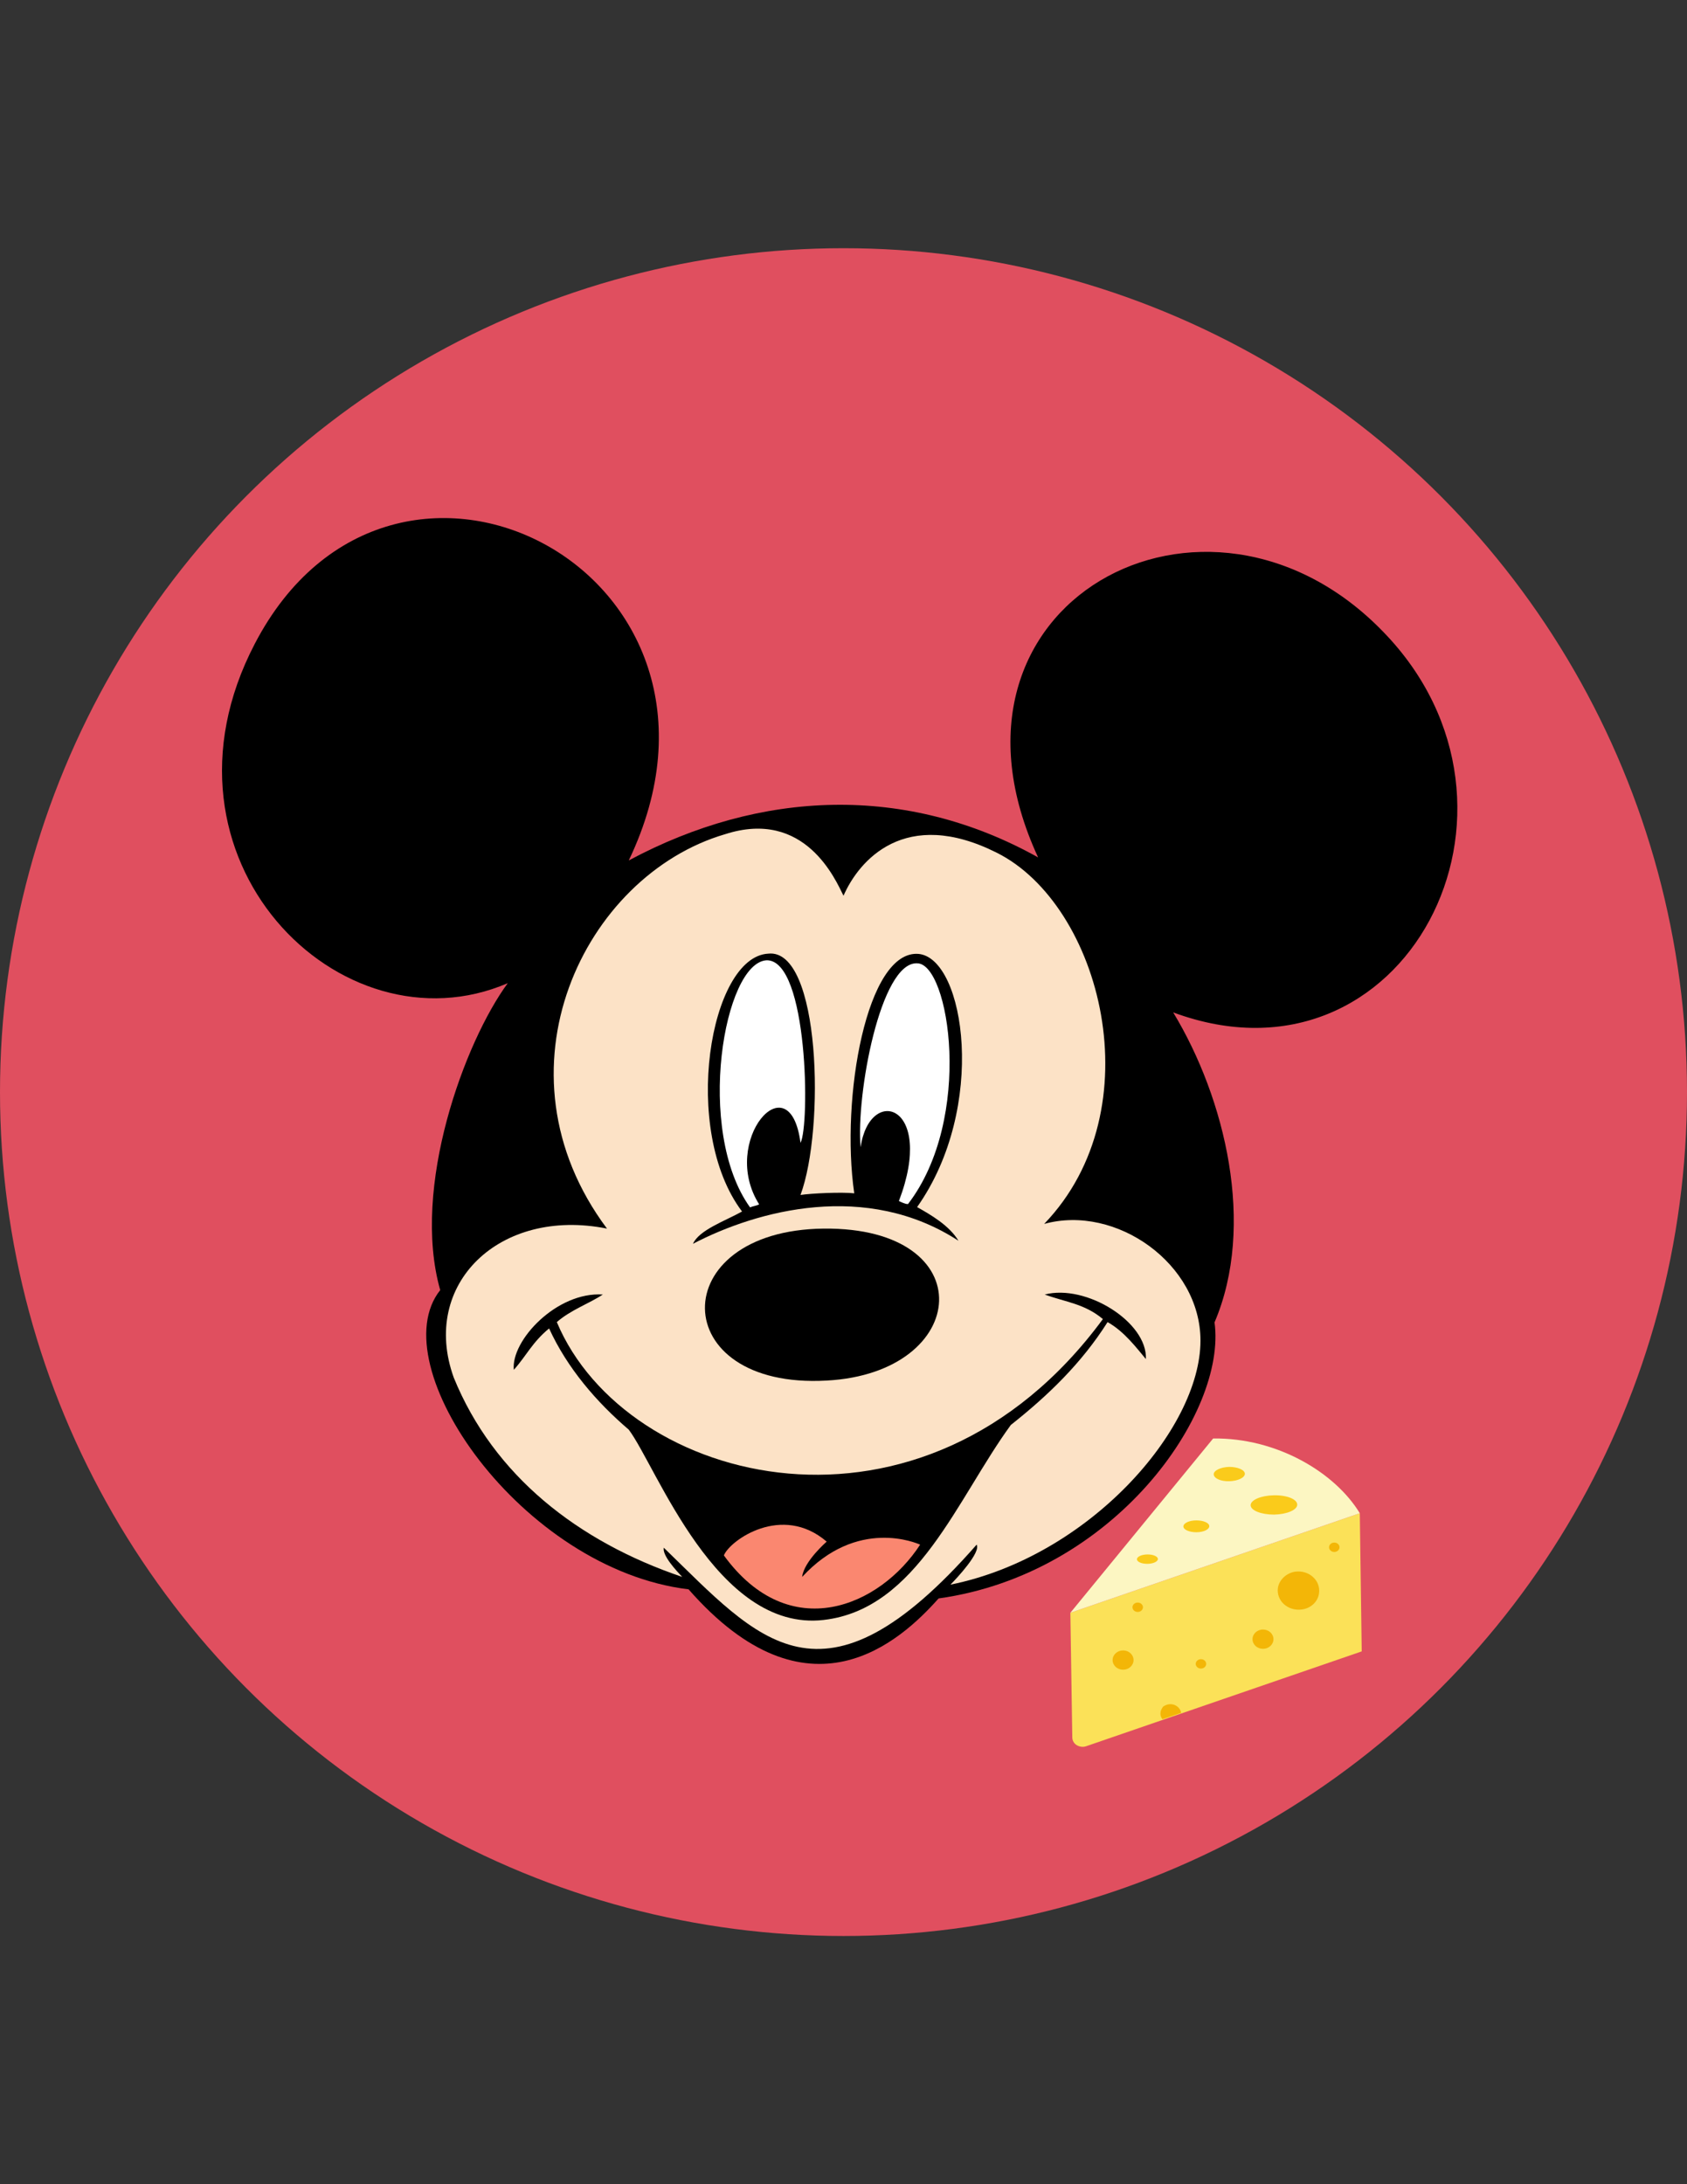 <?xml version="1.0" encoding="utf-8"?>
<!-- Generator: Adobe Illustrator 18.0.0, SVG Export Plug-In . SVG Version: 6.00 Build 0)  -->
<!DOCTYPE svg PUBLIC "-//W3C//DTD SVG 1.1//EN" "http://www.w3.org/Graphics/SVG/1.1/DTD/svg11.dtd">
<svg version="1.1" id="Layer_1" xmlns="http://www.w3.org/2000/svg" xmlns:xlink="http://www.w3.org/1999/xlink" x="0px" y="0px"
	 viewBox="0 0 612 792" enable-background="new 0 0 612 792" xml:space="preserve">
<rect x="0" y="0" width="612" height="792" fill="#333333" stroke="none"/>
<circle fill="#E04F5F" cx="306" cy="396" r="306"/>
<path d="M228.1,312c47.8-25.6,100.7-27.8,148.5-1.1c-42.8-92.4,61.2-148,125.2-81.8c62.3,64,7.8,169.1-76.2,138
	c18.9,31.2,30,77.3,15,112.4c4.5,32.8-36.2,91.2-100.1,100.1c-13.9,15.6-47.3,46.2-90.7-3.3C189.2,569,138,495,159.7,467.8
	c-10.6-37.3,8.9-90.1,24.5-111.3c-60.6,26.1-132.4-45.1-91.8-123C142.4,137.3,278.2,207.4,228.1,312L228.1,312z"/>
<path fill="#FCE2C6" d="M306,324.8c5.6-12.8,22.3-32.3,55.6-15.6c37.8,18.9,57.3,92.9,17.2,134.6c26.1-7.2,56.7,14.5,56.7,42.3
	c0,32.3-40.6,78.4-90.7,88.5c2.2-2.2,11.1-11.7,9.5-14.5c-56.2,64-79,34.5-113.5,1.1c-0.6,2.8,4.5,8.3,6.7,10.6
	c-37.8-12.8-68.4-36.7-82.9-72.3c-12.2-33.9,16.7-61.8,55.6-54c-42.8-57.3-8.3-128,42.8-143C292.1,293.1,303.2,319.2,306,324.8
	L306,324.8z"/>
<path d="M290.4,433.3c3.9-0.6,15-1.1,19.5-0.6c-5-34.5,4.5-88.5,23.4-86.8c16.7,1.7,25,55.6-0.6,91.8c5,2.8,11.7,6.7,15,12.2
	c-33.4-21.7-72.9-11.1-96.3,1.1c2.2-5,11.7-8.3,17.8-11.7c-22.3-29.5-11.7-92.4,9.5-93.5C297.7,343.7,299.3,409.4,290.4,433.3
	L290.4,433.3z"/>
<path fill="#FFFFFF" d="M290.4,414.4c-3.9-30-29.5-0.6-15,22.3c-1.1,0.6-2.2,0.6-3.3,1.1c-20-27.8-9.5-89,6.1-89.6
	C293.2,348.2,293.8,408.2,290.4,414.4L290.4,414.4z"/>
<path fill="#FFFFFF" d="M332.7,349.3c11.7,0,20.6,56.2-3.3,87.3c-1.1,0-2.2-0.6-3.3-1.1c13.4-35.1-10.6-42.3-13.9-19.5
	C310.5,397.1,319.4,348.7,332.7,349.3L332.7,349.3z"/>
<path d="M218.7,469.4c-5,3.3-11.7,5.6-16.7,10c25,59.5,133,87.3,198.1-1.1c-6.7-5.6-13.4-6.1-21.1-8.9c15-3.9,37.3,10,36.7,23.4
	c-3.3-3.9-7.8-10-13.9-13.4c-9.5,15-21.7,26.7-35.1,37.3c-19.5,26.7-33.9,66.8-67.9,70.7c-38.9,4.5-60.6-55.6-70.7-69
	c-11.7-10-22.3-22.3-28.9-36.7c-6.1,5-8.3,10-12.8,15C185.3,486.1,202,468.3,218.7,469.4L218.7,469.4z"/>
<path d="M298.8,445.5c57.9-0.6,53.4,52.3,1.1,55.1C241.5,503.9,240.9,446.1,298.8,445.5L298.8,445.5z"/>
<path fill="#FA8770" d="M299.9,559c0,0-8.3,7.2-8.9,12.8c20-21.7,41.7-12.2,42.8-11.7c-14.5,22.3-47.3,36.7-71.2,3.9
	C264.8,558.5,283.7,545.1,299.9,559L299.9,559z"/>
<g>
	<g>
		<path fill="#FBE158" d="M493.3,548.7l-105,36.1L389,630c0,1.1,0.6,2.2,1.6,2.8c1,0.6,2.3,0.8,3.4,0.4l100-34.4L493.3,548.7z"/>
	</g>
	<g>
		<path fill="#FCF6C2" d="M493.3,548.7l-105,36.1l51.8-63.2C463.2,521.3,484.3,533.9,493.3,548.7z"/>
	</g>
	<g>
		
			<ellipse transform="matrix(5.415489e-03 1 -1 5.415489e-03 1036.616 164.365)" fill="#F3B607" cx="435.7" cy="603.3" rx="1.7" ry="1.9"/>
	</g>
	<g>
		
			<ellipse transform="matrix(5.415489e-03 1 -1 5.415489e-03 1042.421 73.907)" fill="#F3B607" cx="484.1" cy="561" rx="1.7" ry="1.9"/>
	</g>
	<g>
		<path fill="#F3B607" d="M472.3,583.6c-5.1,0.7-9.4-3.2-8.7-7.9c0.5-2.9,3.1-5.3,6.2-5.8c5.1-0.7,9.4,3.2,8.7,7.9
			C478.1,580.8,475.5,583.2,472.3,583.6z"/>
	</g>
	<g>
		
			<ellipse transform="matrix(5.415489e-03 1 -1 5.415489e-03 993.295 166.843)" fill="#F3B607" cx="412.8" cy="582.8" rx="1.7" ry="1.9"/>
	</g>
	<g>
		<path fill="#F3B607" d="M422,618.8c0,0-0.1,0.1-0.1,0.1c-1.3,1.7-1.1,3.4-0.2,4.5l6.8-2.3C428.1,618.6,424.9,616.8,422,618.8z"/>
	</g>
	<g>
		
			<ellipse transform="matrix(5.415489e-03 1 -1 5.415489e-03 1049.998 132.957)" fill="#F3B607" cx="458.2" cy="594.3" rx="3.5" ry="3.8"/>
	</g>
	<g>
		
			<ellipse transform="matrix(5.415489e-03 1 -1 5.415489e-03 1007.119 191.289)" fill="#F3B607" cx="407.4" cy="601.9" rx="3.5" ry="3.8"/>
	</g>
	<g>
		<path fill="#FACB1B" d="M440.3,534.6c0-1.4,2.5-2.6,5.6-2.7c3.1,0,5.7,1.1,5.7,2.5s-2.5,2.6-5.6,2.7S440.4,536.1,440.3,534.6z"/>
	</g>
	<g>
		<path fill="#FACB1B" d="M429.3,553.5c0-1.2,2.1-2.2,4.7-2.2c2.6,0,4.7,0.9,4.7,2.1s-2.1,2.2-4.7,2.2
			C431.5,555.6,429.3,554.7,429.3,553.5z"/>
	</g>
	<g>
		<path fill="#FACB1B" d="M453.7,545.8c0-1.9,3.7-3.5,8.4-3.6c4.7-0.1,8.5,1.4,8.5,3.4c0,1.9-3.7,3.5-8.4,3.6
			C457.5,549.2,453.7,547.7,453.7,545.8z"/>
	</g>
	<g>
		
			<ellipse transform="matrix(-1 1.306464e-02 -1.306464e-02 -1 839.936 1125.21)" fill="#FACB1B" cx="416.3" cy="565.3" rx="3.8" ry="1.7"/>
	</g>
</g>
</svg>
